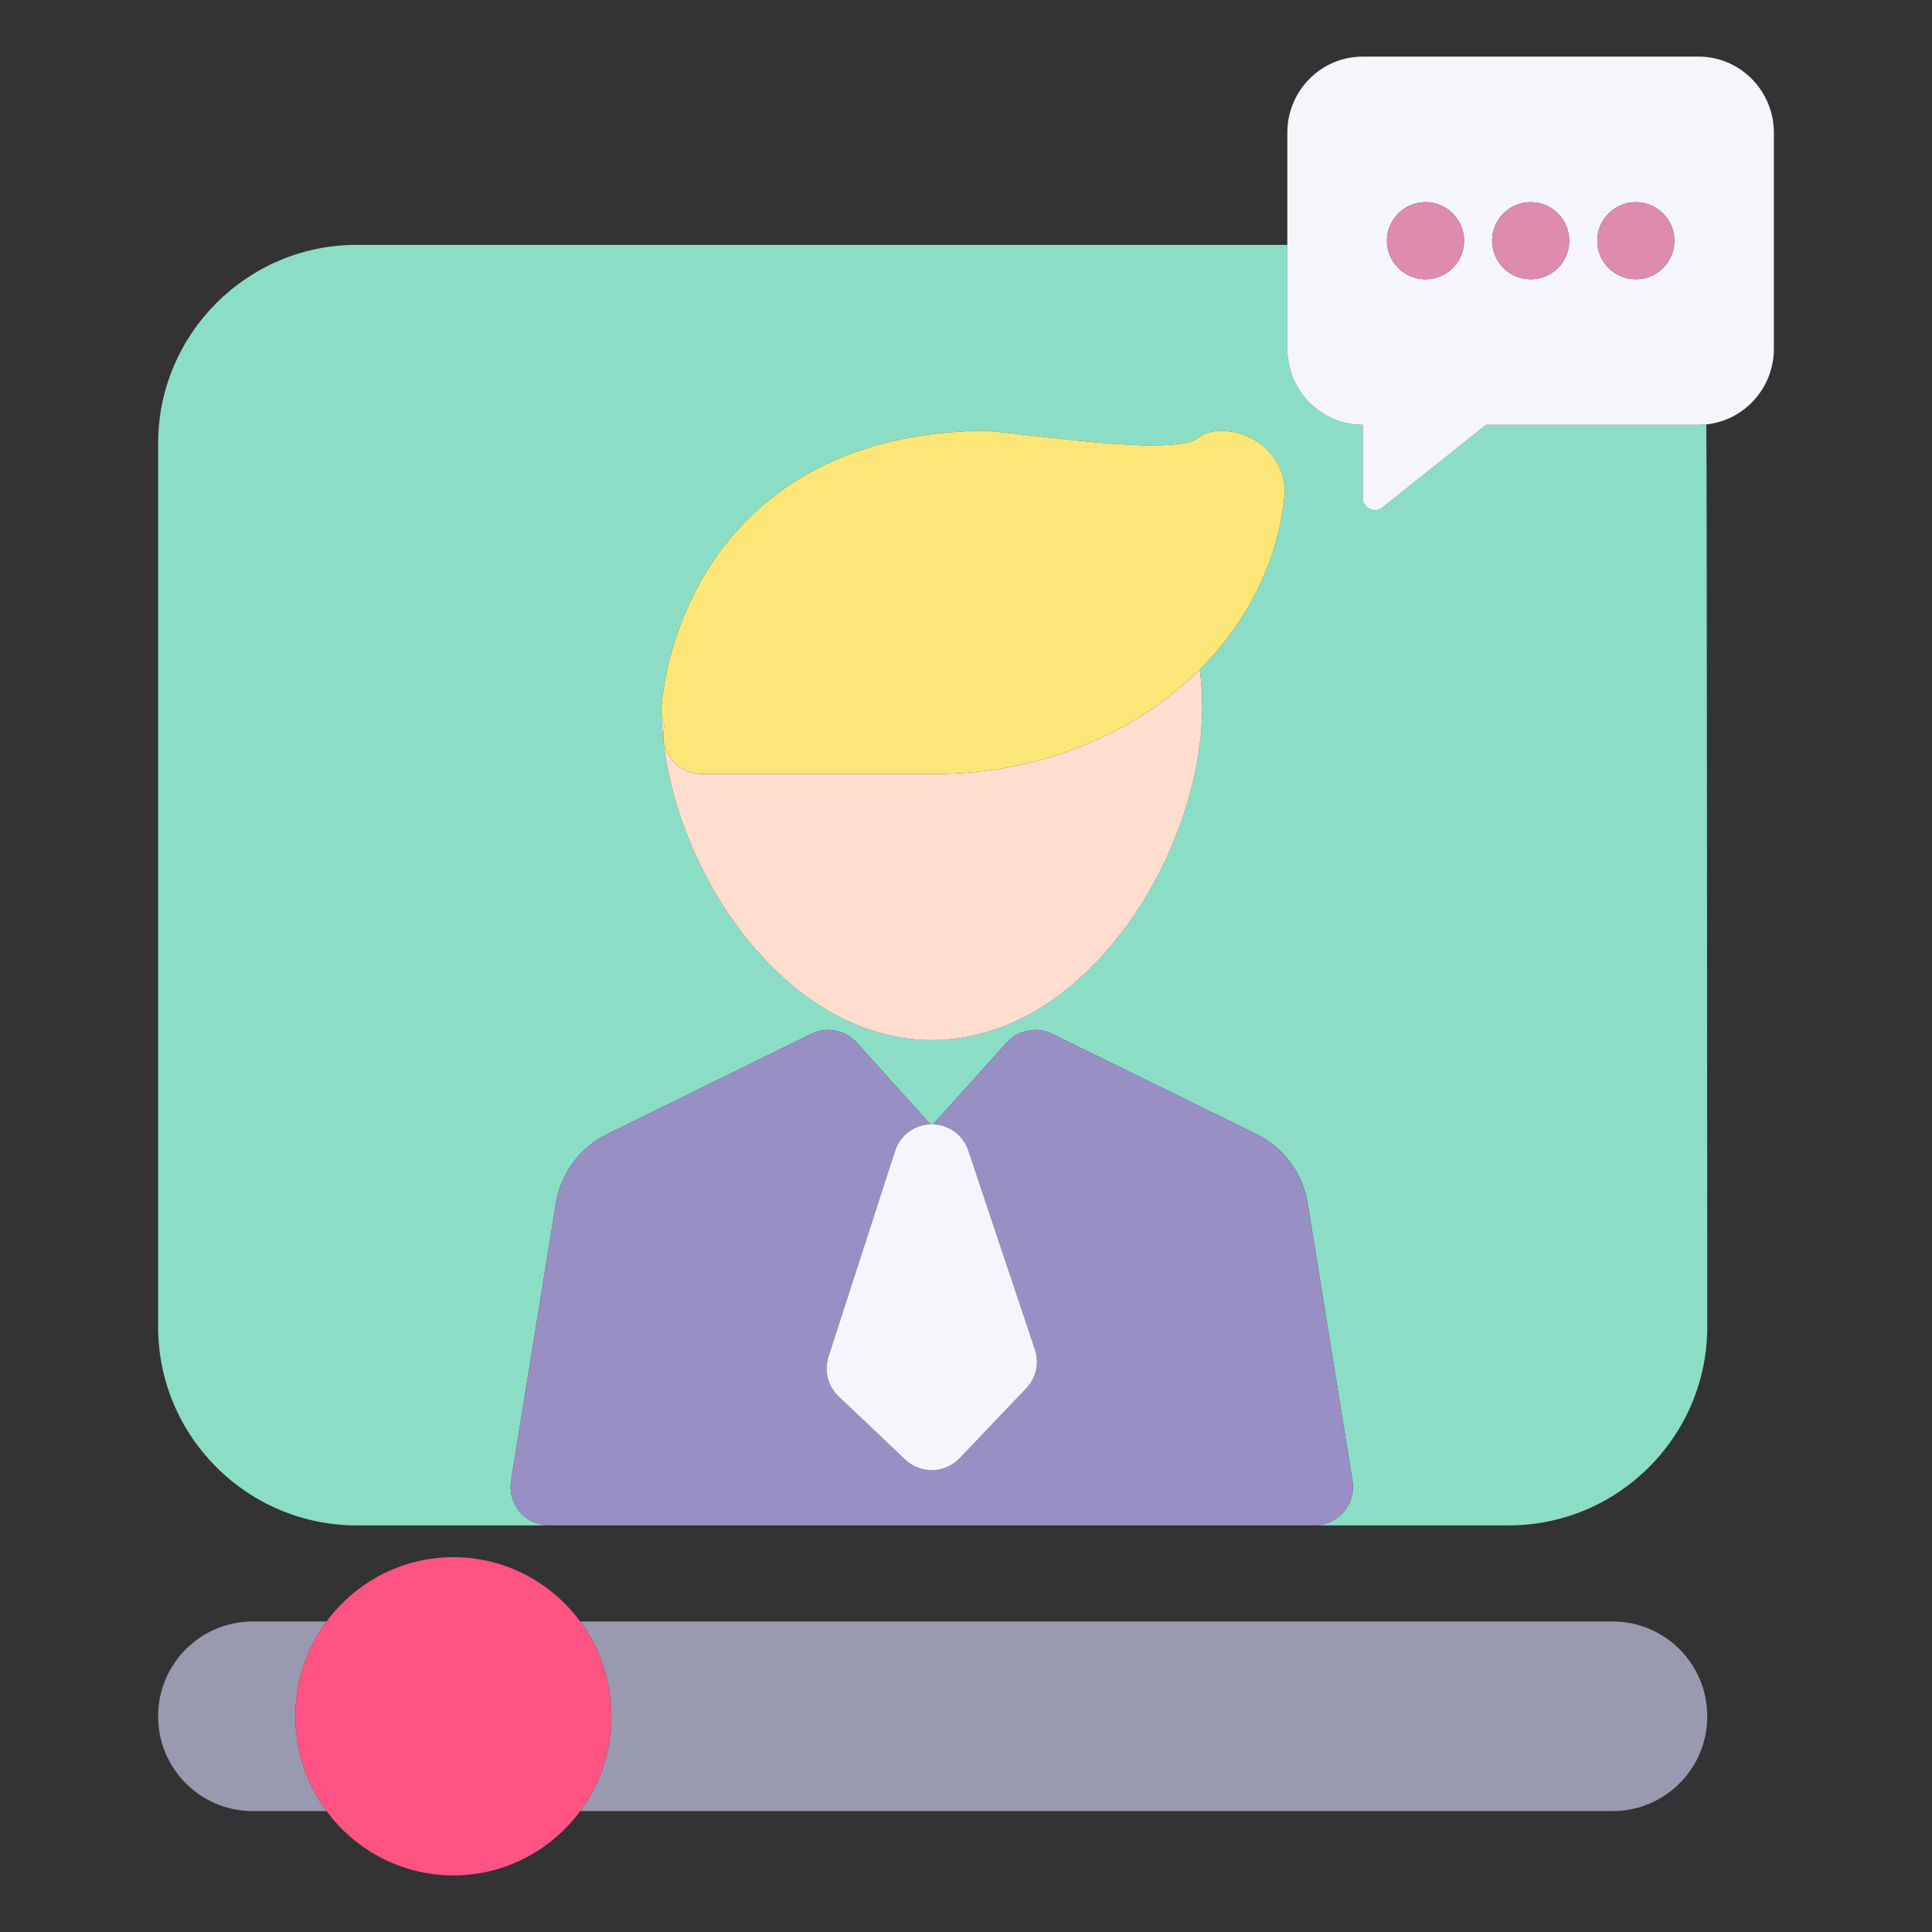 <svg xmlns="http://www.w3.org/2000/svg" enable-background="new 0 0 512 512" viewBox="0 0 512 512"><rect x="0" y="0" width="512" height="512" fill="#333333" stroke="none"/><path fill="#8bdec5" d="M393.809,112.586l-27.443,21.909c-2.114,1.687-5.223,0.168-5.223-2.551v-19.358
		c-11.038,0-19.986-9.029-19.986-20.167V64.889H94.528c-29.017,0-52.624,23.607-52.624,52.624v234.108
		c0,29.017,23.607,52.624,52.624,52.624h50.984c-2.993,0-5.835-1.313-7.775-3.593c-1.94-2.279-2.783-5.295-2.306-8.249
		l11.884-73.532c1.283-7.934,6.341-14.777,13.531-18.306l54.154-26.574c4.097-2.012,9.033-1.058,12.088,2.335l19.459,21.613
		c0.108-0.004,0.214-0.014,0.324-0.014c0.017,0,0.035,0,0.052,0c0.13,0,0.256,0.01,0.385,0.015l19.46-21.614
		c1.68-1.865,3.891-2.967,6.197-3.284c1.948-0.278,4.082,0.041,5.914,0.959l54.136,26.566c7.191,3.529,12.249,10.372,13.532,18.306
		l11.884,73.532c0.478,2.955-0.365,5.971-2.306,8.249c-1.941,2.278-4.783,3.593-7.775,3.593h51.467
		c29.017,0,52.624-23.607,52.624-52.624c0,0-0.088-237.487-0.246-239.146c-0.685,0.071-1.38,0.11-2.084,0.11h-56.298V112.586z
		 M340.357,131.761c-1.105,10.607-4.54,20.744-10.211,30.133c-3.358,5.574-7.446,10.77-12.193,15.508
		c0.417,3.196,0.652,6.424,0.652,9.659c0,19.279-7.463,41.028-19.963,58.18c-14.284,19.599-32.651,30.394-51.715,30.394
		c-17.665,0-35.022-9.476-48.872-26.683c-12.103-15.036-20.23-34.327-22.297-52.927c-0.291-2.632-0.452-5.22-0.489-7.707
		c0-0.019-0.004-0.038-0.004-0.057c0-0.002,0.001-0.02,0.001-0.03c0-0.018-0.002-0.039-0.002-0.058
		c-0.006-0.513,0.037-1.013,0.104-1.506c0.407-4.78,2.398-19.663,11.728-34.958c9.471-15.528,28.343-34.156,64.843-37.142
		c3.275-0.236,6.672-0.511,9.991-0.35c4.077,0.408,8.292,0.883,12.369,1.342c9.958,1.12,20.254,2.278,28.562,2.475
		c10.798,0.254,13.647-1.284,13.946-1.466c1.841-1.55,4.171-2.402,6.578-2.402c5.031,0,9.776,2.063,13.018,5.659
		C339.364,123.109,340.805,127.459,340.357,131.761z"/><path fill="#ffddcf" d="M312.958,182.009c-14.558,12.429-33.705,20.43-53.91,22.526c-3.649,0.381-7.394,0.574-11.126,0.574h-61.935
		c-5.64,0-10.212-4.572-10.212-10.212c0-0.938,0.127-1.847,0.364-2.71c-0.527-1.186-0.832-2.493-0.869-3.869
		c0.037,2.488,0.199,5.076,0.489,7.707c2.067,18.6,10.193,37.891,22.297,52.927c13.849,17.207,31.206,26.683,48.872,26.683
		c19.063,0,37.43-10.794,51.715-30.394c12.5-17.152,19.963-38.901,19.963-58.18c0-3.235-0.236-6.464-0.652-9.659
		C316.361,178.99,314.696,180.527,312.958,182.009z"/><path fill="#fce677" d="M323.386,114.165c-2.408,0-4.738,0.851-6.578,2.402c-0.299,0.183-3.148,1.721-13.946,1.466
		c-8.307-0.196-18.604-1.355-28.562-2.475c-4.077-0.459-8.292-0.933-12.369-1.342c-3.32-0.162-6.715,0.116-9.991,0.35
		c-36.5,2.986-55.371,21.613-64.843,37.142c-9.331,15.296-11.321,30.178-11.728,34.958c-0.079,0.917-0.099,1.459-0.101,1.564
		c0,0.009-0.001,0.028-0.001,0.03c0,0.019,0.003,0.038,0.004,0.057c0.037,1.377,0.342,2.684,0.869,3.869
		c-0.237,0.863-0.364,1.772-0.364,2.71c0,5.64,4.572,10.212,10.212,10.212h61.935c3.731,0,7.477-0.193,11.126-0.574
		c20.206-2.096,39.353-10.097,53.91-22.526c1.737-1.482,3.403-3.019,4.995-4.607c4.747-4.737,8.835-9.933,12.193-15.508
		c5.671-9.389,9.106-19.526,10.211-30.133c0.447-4.301-0.994-8.653-3.953-11.936C333.162,116.228,328.417,114.165,323.386,114.165z"/><path fill="#988fc4" d="M356.124,400.653c1.94-2.278,2.784-5.295,2.306-8.249l-11.884-73.532c-1.283-7.934-6.341-14.777-13.532-18.306
		L278.878,274c-1.832-0.917-3.965-1.235-5.914-0.959c-2.307,0.318-4.518,1.419-6.197,3.284l-19.46,21.614
		c4.229,0.159,7.944,2.911,9.298,6.953l17.659,52.731c1.202,3.589,0.32,7.549-2.291,10.287l-17.659,18.531
		c-2.007,2.106-4.698,3.168-7.394,3.168c-2.523,0-5.051-0.929-7.026-2.802l-17.649-16.738c-2.854-2.706-3.9-6.812-2.689-10.554
		l17.649-54.525c1.324-4.092,5.066-6.895,9.34-7.053l-19.459-21.613c-3.054-3.393-7.991-4.347-12.088-2.335l-54.154,26.574
		c-7.19,3.529-12.249,10.372-13.531,18.306l-11.884,73.532c-0.477,2.955,0.366,5.971,2.306,8.249
		c1.94,2.278,4.782,3.593,7.775,3.593h202.835C351.341,404.246,354.182,402.932,356.124,400.653z"/><path fill="#f5f5fc" d="M237.207 304.994l-17.649 54.525c-1.211 3.742-.165 7.848 2.689 10.554l17.649 16.738c1.975 1.873 4.502 2.802 7.026 2.802 2.696 0 5.388-1.062 7.394-3.168l17.659-18.531c2.611-2.74 3.492-6.699 2.291-10.287l-17.659-52.731c-1.353-4.042-5.068-6.794-9.298-6.953-.129-.005-.256-.015-.385-.015-.017 0-.035 0-.052 0-.109.001-.215.01-.324.014C242.273 298.098 238.53 300.902 237.207 304.994zM450.109 15h-88.967c-11.038 0-19.986 9.029-19.986 20.167v29.722 27.529c0 11.138 8.948 20.167 19.986 20.167v19.358c0 2.719 3.11 4.238 5.223 2.551l27.443-21.909h56.301c.704 0 1.399-.039 2.084-.11 10.058-1.052 17.901-9.63 17.901-20.057V35.167C470.094 24.029 461.147 15 450.109 15zM433.502 53.581h.01c5.64 0 10.212 4.572 10.212 10.212s-4.572 10.212-10.212 10.212c-5.639 0-10.217-4.572-10.217-10.212S427.863 53.581 433.502 53.581zM405.635 53.581h.01c5.64 0 10.212 4.572 10.212 10.212s-4.572 10.212-10.212 10.212c-5.639 0-10.217-4.572-10.217-10.212S399.996 53.581 405.635 53.581zM367.561 63.793c0-5.64 4.568-10.212 10.207-10.212h.01c5.64 0 10.212 4.572 10.212 10.212s-4.572 10.212-10.212 10.212S367.561 69.433 367.561 63.793z"/><path fill="#de8bae" d="M405.645 74.005c5.64 0 10.212-4.572 10.212-10.212s-4.572-10.212-10.212-10.212h-.01c-5.639 0-10.207 4.572-10.207 10.212S400.006 74.005 405.645 74.005zM433.512 74.005c5.64 0 10.212-4.572 10.212-10.212s-4.572-10.212-10.212-10.212h-.01c-5.639 0-10.207 4.572-10.207 10.212S427.873 74.005 433.512 74.005zM377.778 74.005c5.64 0 10.212-4.572 10.212-10.212s-4.572-10.212-10.212-10.212h-.01c-5.639 0-10.207 4.572-10.207 10.212S372.138 74.005 377.778 74.005z"/><path fill="#9999af" d="M427.383 429.71H153.759c5.191 7.022 8.268 15.717 8.268 25.124 0 9.407-3.077 18.102-8.268 25.124h273.624c13.816 0 25.056-11.24 25.056-25.056v-.136C452.439 440.95 441.199 429.71 427.383 429.71zM78.274 454.834c0-9.406 3.077-18.102 8.268-25.124H66.961c-13.816 0-25.056 11.24-25.056 25.056v.136c0 13.816 11.24 25.056 25.056 25.056h19.581C81.351 472.936 78.274 464.24 78.274 454.834z"/><path fill="#ff5384" d="M162.028,454.834c0-9.406-3.077-18.102-8.268-25.124c-7.64-10.334-19.86-17.042-33.609-17.042
		c-13.749,0-25.97,6.708-33.609,17.042c-5.191,7.022-8.268,15.717-8.268,25.124c0,9.407,3.077,18.102,8.268,25.124
		c7.64,10.333,19.86,17.042,33.609,17.042c13.749,0,25.97-6.708,33.609-17.042C158.951,472.936,162.028,464.24,162.028,454.834z"/></svg>